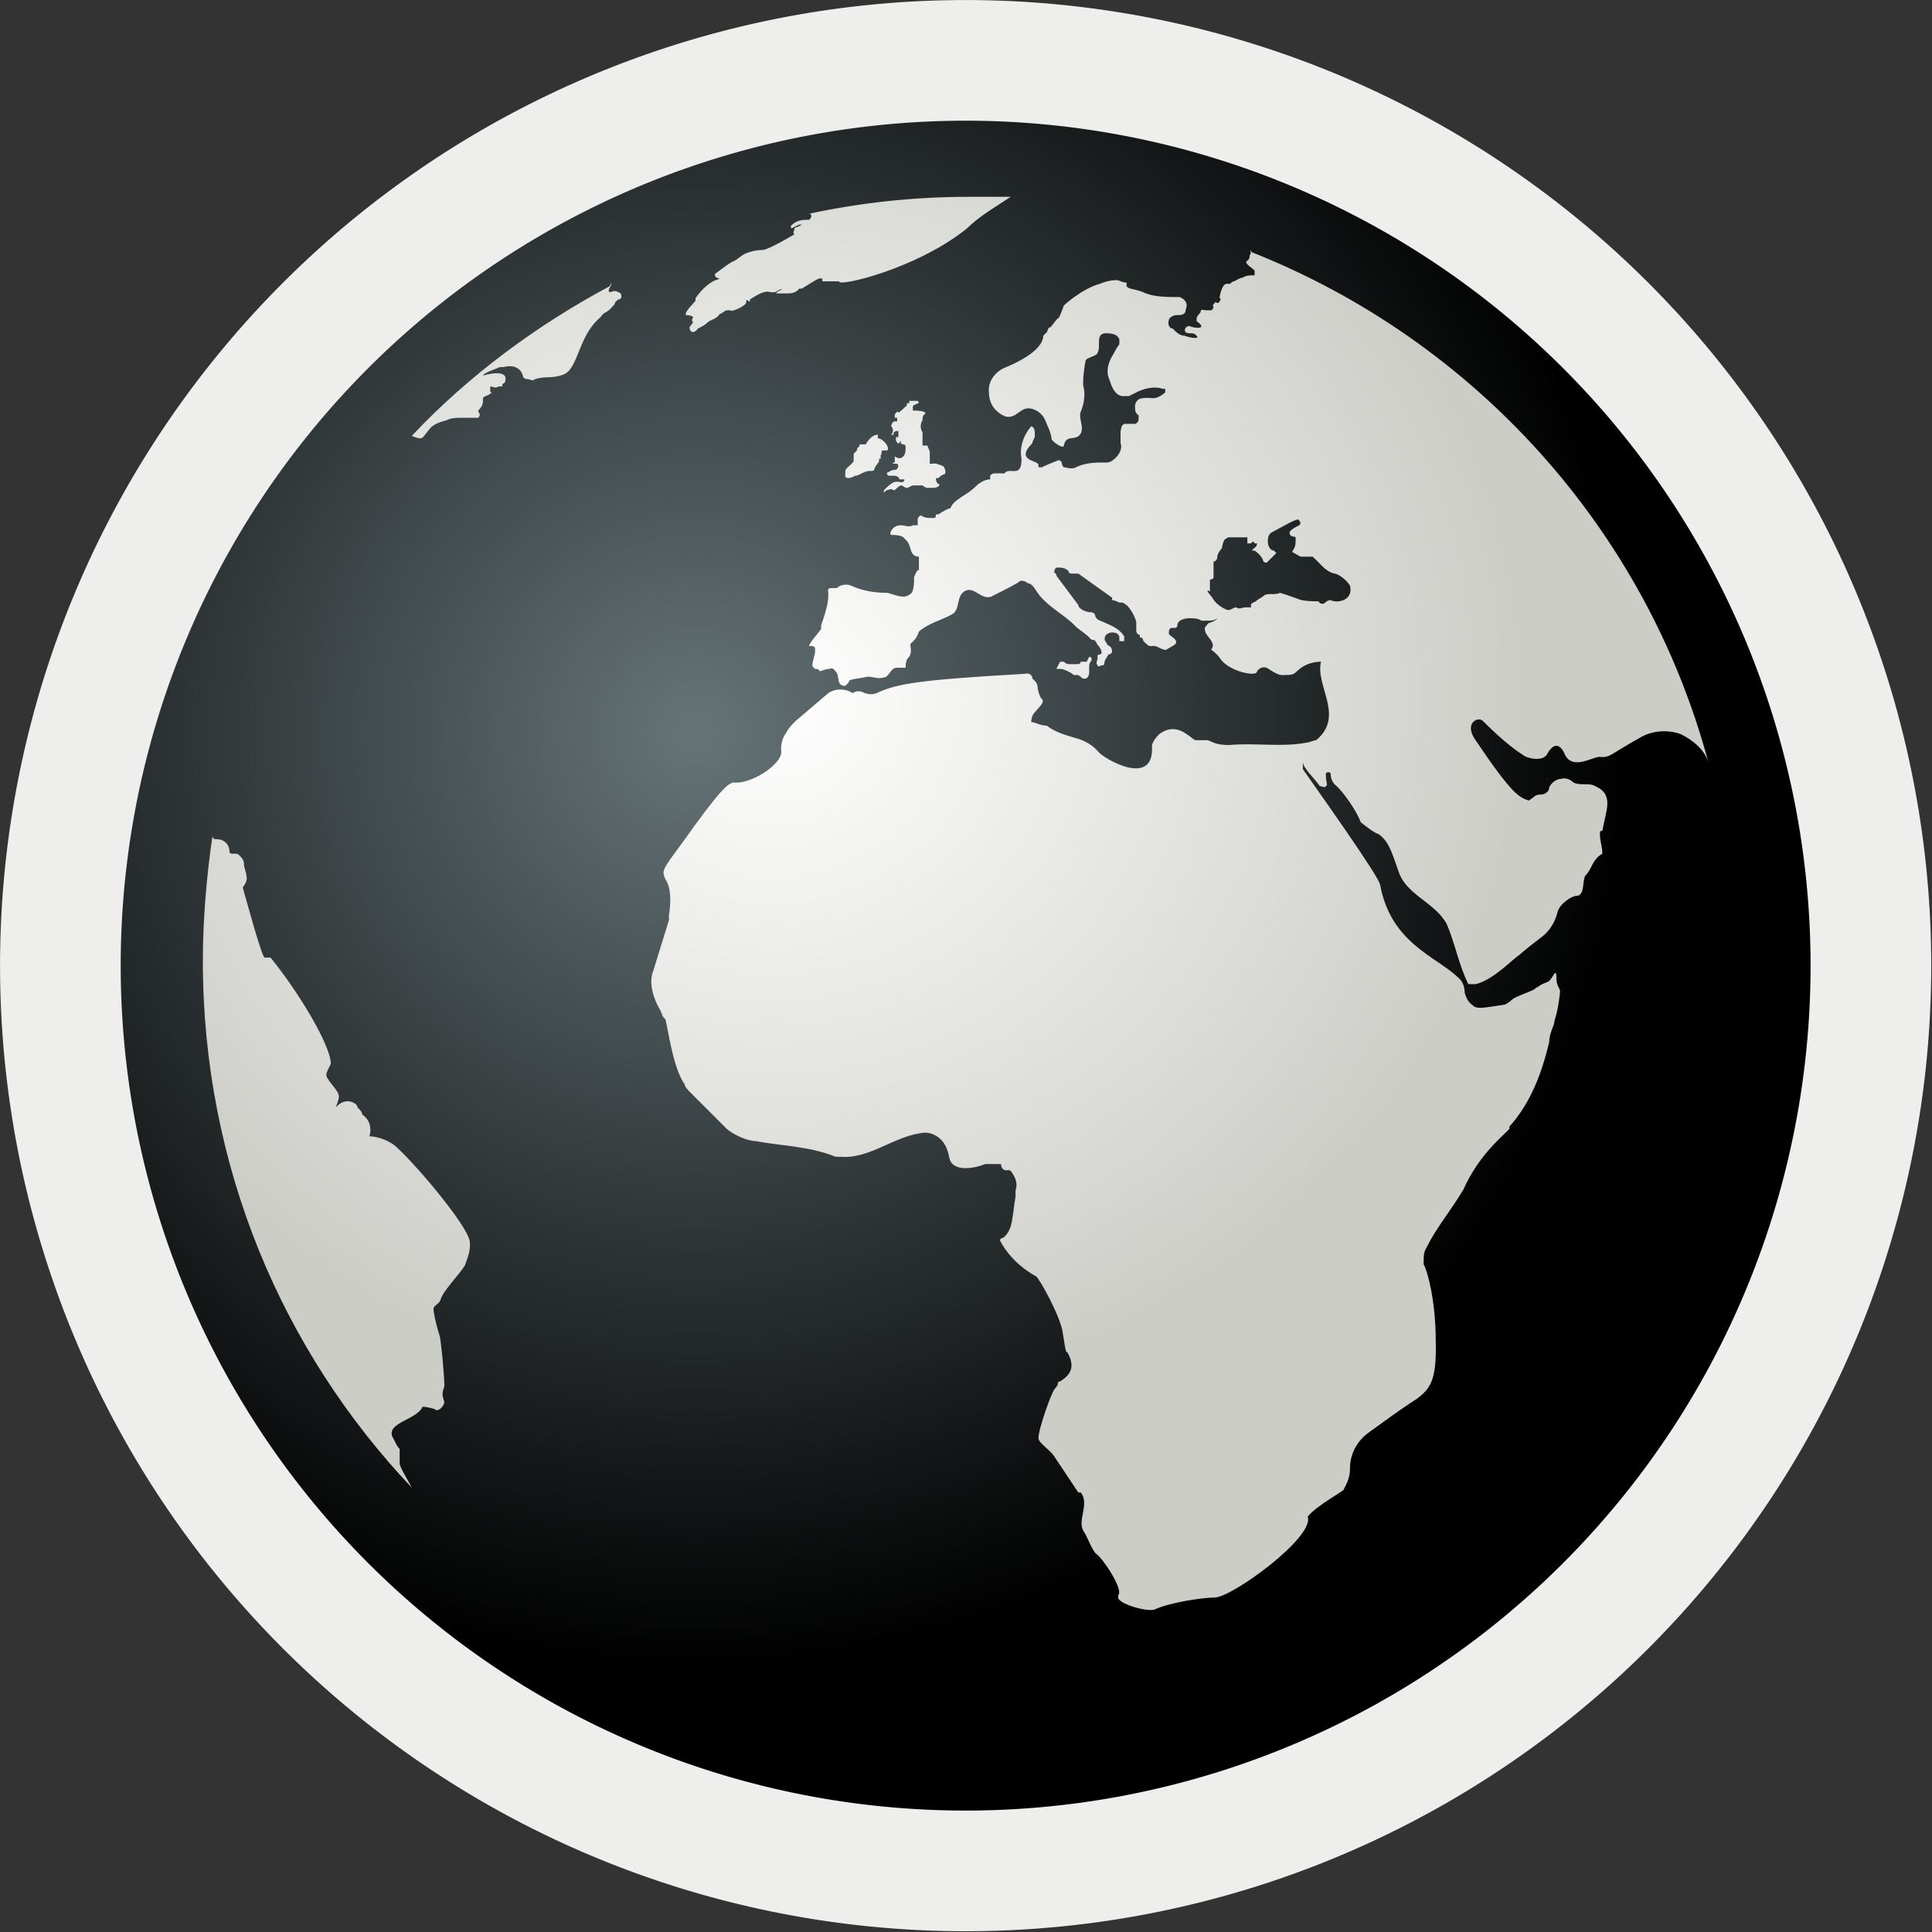 <svg xmlns="http://www.w3.org/2000/svg" width="16" height="16" xmlns:xlink="http://www.w3.org/1999/xlink"><rect width="100%" height="100%" fill="#333333" stroke="none"/><defs><linearGradient id="b"><stop offset="0" stop-color="#fff"/><stop offset="1" stop-color="#cdcdc8"/></linearGradient><linearGradient id="a"><stop offset="0" stop-color="#667478"/><stop offset="1"/></linearGradient><radialGradient cx="5.911" cy="6.194" r="7.226" xlink:href="#a" fx="5.911" fy="6.194" gradientUnits="userSpaceOnUse"/><radialGradient id="d" cx="6.218" cy="5.475" r="6.915" xlink:href="#b" fx="6.218" fy="5.475" gradientTransform="matrix(.901 0 0 .845 .786 1.158)" gradientUnits="userSpaceOnUse"/><radialGradient id="c" cx="5.911" cy="6.194" r="7.226" xlink:href="#a" gradientUnits="userSpaceOnUse" fx="5.911" fy="6.194"/></defs><g color="#000"><path fill="url(#c)" stroke="#eeeeec" stroke-width=".933" d="M15 8A7 7 0 1 1 1 8a7 7 0 1 1 14 0z" transform="matrix(1.071 0 0 1.071 -.571 -.571)" stroke-linecap="round" stroke-linejoin="round" overflow="visible" enable-background="accumulate"/><path fill="url(#d)" d="M8.02 1.63c-.46 0-.9.05-1.32.14.03 0 .02.04 0 .05-.05 0-.1 0-.15.05 0 .02 0 .02 0 .02.02 0 .04-.02.07-.03 0 0 .02 0 .02 0-.03.02-.05.02-.06.03 0 .02-.02.04 0 .05 0 0-.2.12-.26.13-.08 0-.16.03-.18.05-.03.02-.05.04-.08.05-.05.03-.1.07-.14.1 0 .03.02.03.04.04 0 0 .02 0 0 0-.1.02-.18.13-.2.16 0 0 0 .02 0 .02-.04.05-.05.05-.08.1 0 .02 0 .02 0 .02s.06 0 .06.02c0 0-.02.02 0 .04 0 0-.03.04-.03.04s0 .04.03.04c0 0 .02 0 .04-.03 0 0 .05-.02.08-.05.02-.02.08-.03.1-.07.02 0 .04-.03.06-.03.02 0 .03 0 .03 0 0 .02.14-.04.13-.07 0-.02 0-.02.03 0 0 0 0 0 0-.02.05-.03.12-.08.17-.06 0 0 .02 0 .04 0 .06-.04.06-.02.05-.02 0 0-.05.02-.04.03 0 0 0 0 .02 0s.04 0 .07 0c.02 0 .07 0 .1-.04.02 0 .02 0 .02 0 .1-.06.15-.1.17-.08 0 0 0 0 0 .02.02 0 .04 0 .06 0 0 0 0 0 .08 0-.02.05.64-.1 1.06-.44.1-.1.24-.18.36-.26-.1 0-.23 0-.34 0zm2.33.44s.02.03 0 .04c0 .05-.03.05-.03.06 0 .02.05.05.07.07 0 0 0 .03 0 .04-.04 0-.07 0-.1.02-.02 0-.05.02-.07.03 0 0-.02 0-.03.02 0 0-.02 0-.03 0-.04 0-.06.1-.06.12.02 0 0 .02 0 .03 0 0-.02.02-.03 0 0 0-.04.03-.02.04 0 0 0 .02-.02.03 0 0-.02 0-.03 0-.05 0-.05-.02-.06.02 0 0-.02.02-.03.04 0 0 0 .02 0 .03.1.07-.02.06-.06.04-.04 0-.06.06 0 .06.03 0 .04 0 .06.02.03.03-.05.02-.1 0-.04 0-.07-.03-.1-.06-.03 0-.04-.04-.03-.07 0-.02.04-.04.06-.04.04 0 .08 0 .08-.05.02-.04 0-.08-.05-.1-.1 0-.2 0-.28-.03-.08-.04-.14-.03-.16-.06 0 0 0-.02 0-.03-.04 0-.06-.02-.08-.02-.02 0-.07 0-.14.03-.15.04-.3.18-.3.18s-.02.06-.04.1c-.03.02-.05.06-.07.08-.02 0-.02.02-.03.04 0 0-.02.02-.03.03 0 .06-.06.16-.33.27-.08.04-.13.12-.12.2 0 .1.06.17.14.2.1.02.12-.1.23-.06.05.02.08.05.1.1.02.05.04.08.05.15.02.03.1.08.1.05.02-.1.1-.03.14-.1.03-.06-.02-.12 0-.18.03-.07.04-.15.02-.22 0-.03 0-.1.02-.2 0-.03.1-.04.1-.07.03-.05-.02-.15.06-.16.04 0 .1 0 .12.05 0 0 0 .03 0 .04-.03.04-.04.07-.06.1-.04.07-.05.14-.02.2.02.07.05.12.1.13.03 0 .04 0 .06 0l.08-.04c.07-.03.14-.04.2-.02 0 0 .02 0 .02 0 0 .02 0 .02 0 .03-.1.08-.1.03-.2.05-.02 0-.05.03-.05.06 0 .04 0 .06.03.08 0 .04 0 .06-.03.07-.02 0-.04 0-.06 0 0 0-.02 0-.03 0-.03.02-.02.03-.03.06 0 .04 0 .08 0 .1.03.07-.07.17-.12.16-.08 0-.17 0-.25.04-.03.02-.08 0-.1 0 0-.02 0 0 0 0-.03-.03 0-.04-.04-.06 0 0-.13.05-.14.06-.02 0-.02 0-.03 0 0 0 0 0 0-.02 0-.04-.2-.03-.05-.18 0-.02.02-.04.02-.06 0-.04 0-.07-.03-.08-.06.07-.1.17-.08.27 0 .12-.05.1-.1.1 0 0-.03 0-.04.02 0 0-.04 0-.08 0 0 0-.03 0-.04.02 0 .02 0 .03 0 .03-.04 0-.07.02-.1.04-.05.05-.08.07-.13.1-.04.03-.08.05-.1.1-.02 0-.05.02-.1.05 0 0-.02 0-.02 0 0 .02 0 .03-.02.03-.05 0-.07 0-.1-.02-.02 0-.03.02-.03.03 0 .02 0 .03 0 .05 0 0-.02 0-.04 0-.03.02-.07 0-.1 0-.07 0-.1.07-.08.08.1 0 .1.02.13.05.04.04.02.13.1.13 0 0 0 .07 0 .08 0 .02 0 .03 0 .03-.02 0-.03.04-.04.06 0 .04 0 .1-.02.13 0 0-.04.04-.08.03-.03 0-.08-.02-.12-.03-.16 0-.26-.04-.3-.06-.05-.02-.1 0-.12.02 0 0-.02 0-.04 0s-.04 0-.03.04c0 .05 0 .1-.06.27 0 .02 0 .03 0 .03-.03.04-.1.12-.1.14 0 0 0 0 .02 0 0 0 .03 0 .03.02 0 0 0 .02 0 .03 0 .02-.03.1-.02.12 0 0 0 0 .02.02.02 0 .03 0 .04.02 0 0 .05-.02.07-.02.02 0 .03-.02.06.02.04.04 0 .12.08.12 0 0 .02-.02.03-.03 0-.02 0-.02.13-.04.05-.02.1.02.16 0 .04 0 .05-.07.1-.08.02 0 .05 0 .08 0 0-.02 0-.06.02-.08.02-.02.03-.05.02-.1 0 0 0 0 0-.02 0 0 .05-.03.07-.1.08-.07.2-.1.27-.14.08-.04.03-.16.12-.2.08-.03.14.1.23.04.1-.05.2-.1.22-.12.02 0 .04 0 .06.02.03 0 .05.03.07.06.08.13.24.2.33.3.02.02.1.07.12.1.04.03.02-.02.06.05.02.02.05.07.02.08-.03 0-.02.02-.02.03 0 .02-.02.04 0 .06 0 0 0 .02.03 0 .03 0 .02 0 .03-.04.03-.05.03-.05.03-.05s.02 0 .03-.02c0-.04-.02-.05-.04-.06 0-.02-.03-.03-.02-.06 0-.03.05-.05.08-.04.02 0 .04.02.04.04s0 .03 0 .03c.02 0 .04 0 .04 0s0-.03 0-.04c-.05-.08-.14-.1-.22-.14 0 0-.02-.02-.02-.03 0-.02-.02-.03-.04-.03-.04 0-.1-.03-.1-.06l-.18-.24s0-.02-.02-.03c0 0 0-.03.02-.04.04 0 .07 0 .1.03 0 0 0 .02.02.02s.04 0 .06 0l.28.2v.02s.02 0 .06.02c0 0 0 0 .02 0s.03.02.04.02c.04.04.07.1.08.14 0 .02 0 .05 0 .06 0 .02 0 .04.03.05 0 0 0 .02 0 .02.02 0 .02 0 .03.03 0 0 .04.04.05.04.02 0 .03 0 .04 0 .03 0 .07.04.1.03 0 0 .05-.03.05-.03.08-.04-.02-.08-.03-.1 0-.03 0-.04.02-.05 0 0 .02 0 .03 0 0 0 .02 0 .02-.02 0-.04.05-.06.1-.06.04 0 .07 0 .1.02.02 0 .04 0 .05 0 .03 0 .06 0 .08-.02 0 0 0 .02-.07.04-.02.02-.04.04-.03.06 0 .05.1.1.05.16.03.02.06.05.08.08.07.1.3.15.3.1.02-.03.05-.04.08-.03.05.03.1.07.15.06.05 0 .07 0 .1-.03.05-.05.12-.08.2-.08-.05.2.2.45-.04.65-.02 0-.06.02-.08.02-.2.04-.43 0-.64.02-.12 0-.14-.03-.18-.04-.04 0-.05 0-.1 0-.05-.02-.15-.16-.3-.05-.03.03-.06.07-.06.1.02.35-.4.1-.44.05-.05-.06-.12-.1-.2-.12-.07-.02-.17-.05-.23-.1-.05 0-.1-.03-.13-.03 0 0 0-.04.02-.07.06-.07.1-.1.06-.13-.05-.1 0-.1-.07-.16 0-.03-.03-.05-.06-.04-.87.05-1.06.08-1.23.16 0 0-.04.02-.1 0-.03-.02-.07-.02-.1 0-.06-.04-.14-.04-.2 0l-.27.23c-.03.03-.06.06-.08.1-.05.07-.04.13-.04.16 0 .1-.25.27-.4.25-.05.02-.1.05-.42.5-.17.23-.17.23-.14.3.02.03.06.1.03.3 0 .02 0 .03 0 .04l-.13.42c-.04.1 0 .23.06.33l.02.05s0 0 .02.02c.02.06.06.4.16.54 0 .02.03.05.05.07l.3.3c.06.05.17.1.24.1.2.04.44.04.66.13 0 0 .02 0 .04 0 .25.02.45-.18.7-.2.05 0 .17.03.2.2.02.13.2.1.3.06.04 0 .1 0 .13 0 0 .04.03.06.06.05 0 0 .02 0 .03.02.05.07.04.12.03.15v.02s0 .02 0 .03c-.03.18-.02.27-.1.34 0 0-.02 0-.03.02.1.2.3.3.3.3.03.02.2.33.22.46.03.2.03.16.04.17.08.14 0 .2-.06.24 0 0-.02 0-.02.02s-.02.03-.03.05c-.02.02-.13.32-.13.4 0 .04.1.1.13.15l.2.3c.02 0 .02 0 .02 0 .08.1-.04.24.03.33.02.03.07.16.1.18.05.03.23.3.18.34 0 0 0 0 0 .02 0 .05.23.12.3.1.13-.06.4-.1.5-.1.14 0 .83-.5.77-.67.08-.1.32-.22.3-.23.04-.07.05-.12.05-.17 0-.12.06-.23.16-.3.1-.07.2-.15.4-.28.1-.08.16-.14.15-.48 0-.33-.07-.58-.1-.63 0-.08 0-.1.03-.15.08-.16.2-.3.3-.47.12-.27.3-.42.38-.5 0 0 0 0 0-.02.18-.2.27-.45.33-.7 0-.05.02-.1.04-.15 0-.04.03-.07.05-.27 0-.02-.03-.05-.03-.1 0-.12-.03 0-.07.02-.1.04-.05.03-.1.05 0 .02-.17.07-.2.1 0 0-.03.03-.06.04-.2.03-.23.04-.27 0-.03-.02-.05-.06-.06-.1 0-.05-.02-.1-.06-.13-.18-.17-.55-.28-.64-.76 0-.06-.53-.8-.64-.96 0-.02 0-.04 0-.06 0 .05.1.14.14.2.02 0 .04.02.05 0 .02 0 0-.03 0-.1 0-.02.04-.02.04 0 0 .04.02.08.05.1.07.07.16.2.2.3.05.04.1.08.15.1.08.06.1.13.16.3.06.2.3.26.4.44.07.16.1.34.18.5.02 0 .04 0 .06 0 .14-.03.3-.2.36-.24.08-.07.15-.12.2-.16.06-.05.1-.12.12-.2.02-.07.12-.13.15-.13.08 0 .05-.12.08-.17.05-.05.05-.1.1-.15 0 0 .02-.02.04-.03 0-.06-.02-.1-.02-.16 0-.02 0-.03.02-.03.03-.17.1-.3-.06-.37-.05-.03-.12 0-.18-.03-.03-.03-.07-.04-.1-.03-.04 0-.08.03-.1.07 0 .04-.04.06-.07.06-.05 0-.05.02-.1.05-.08-.03-.13-.04-.44-.5-.1-.14.02-.2.06-.16.04.04.2.2.33.28.03.03.16.06.2 0 .08-.15.14-.03.15 0 .07.14.25 0 .3.02.08 0 .07-.02.32-.16.1-.06.23-.07.34-.03.1.05.2.13.23.24-.52-1.94-1.94-3.5-3.78-4.23zm-5.3.3c-.6.32-1.17.74-1.64 1.24.1.04.08.02.15-.06.03-.04.1-.06.14-.07.03-.02.1-.02.1-.02.03 0 .13 0 .16 0 .03-.03 0-.04 0-.06C4 3.36 4 3.34 4 3.3c0-.02.04-.02.06-.04.03-.02 0 0 0-.02 0 0 0-.04 0-.04.02 0 .04.02.07 0 0 0 .02 0 .03 0 0-.02 0-.02.02-.03.05-.13-.18-.06-.18-.06 0-.02.12-.06.14-.07 0 0 .02 0 .03 0 .07-.02.14 0 .16.07 0 .02.02.03.04.03s.04.02.06 0c.1-.03.14 0 .24-.04.12-.05.12-.32.3-.47 0 0 .02-.03.04-.04.04-.02.06-.05.08-.07 0-.02.02-.03.03-.04.03 0 .03-.03.02-.05 0 0-.03-.02-.05-.02-.02 0-.04.02-.05 0 0-.02.02-.04.02-.05 0 0 0 0 0-.02zm2.48.97s-.02 0-.02 0 0 0 0 .02c-.03.02-.04.04-.06.05 0 .02 0 0-.02 0-.02.02-.02.02-.02.03 0 0 0 0 0 .02 0 0 0 0 .02 0 0 .02 0 .02 0 .03 0 0 0 0-.02 0s-.03.03-.03.04c.02.02.02.05 0 .07 0 0 .02 0 .02 0 0-.02 0-.02.02-.03 0 0 0 0 .02 0 0 .02 0 .03 0 .05 0 0-.02 0-.02 0 0 .02 0 .03 0 .03.02.03.02.03.04 0 0 .02 0 0 0 0 0 .02 0 .03.02.03 0 0 .02 0 .02.02 0 .03 0 .06-.02.08-.02.02-.04.02-.07 0 0 0 0 0 0 .02 0 0 0 .02 0 .02 0 .02 0 0-.02.02.02 0 .02 0 .03 0 .03 0 .02.04 0 .05 0 0-.04 0-.06.02-.02 0-.02.02 0 .03 0 0 .03 0 .05 0 0 0 .03 0 .04.03 0 0 .02 0 .02 0s.02 0 .02 0c0 .02-.02.03-.04.02 0 0-.02 0-.03 0-.02 0-.05.02-.08.05 0 0 0 0-.02.02 0 .02 0 .02 0 .02.02-.02.02-.02.02-.02.02 0 .04-.02.06 0 .02 0 .03-.03.06-.04.02 0 .03.02.05.02.02 0 .03-.02.06-.02 0 0 .03 0 .03 0s0 0 .04 0c0 0 .02.02.04.02 0 0 .03 0 .05 0 0 0 .05 0 .05-.03-.02 0-.03-.03-.03-.05 0 0 .02 0 .02 0s.02-.02.04-.03c0 0 .02 0 .02-.02 0 0 0-.03-.02-.05 0 0-.07-.03-.08-.02 0 0 0 0-.03 0 0 0 0 0 0-.02 0 0 0 0 0-.02 0 0 0-.02 0-.03 0 0 0-.02 0-.03 0 0-.02-.05-.02-.05-.02 0-.03 0-.04 0 0-.02 0-.03 0-.04 0 0 0-.02 0-.03 0 0 0-.02 0-.04-.02-.03-.02-.07 0-.1 0-.02 0-.04.02-.05.02-.03-.08-.03-.1-.03 0 0 0-.02 0-.03 0-.02.03-.02.04-.03.02 0 0-.02 0-.02-.03 0-.05 0-.07 0zm-.26.26c-.06 0-.1.08-.1.08-.03 0-.04 0-.05 0 0 0 0 .02-.02.03 0 .03-.02.03-.03.05 0 0 0 0 0 .02 0 0 0 0 0 .04-.03.04-.06.05-.07.08 0 0 0 .03 0 .04 0 .03.05.02.08 0 .03 0 .05-.02.08-.03.04-.02.07 0 .08-.02 0-.02.03-.05.04-.07 0 0 0 0 0-.02.03 0 0-.02.02-.04 0-.03 0-.03.03-.03 0 0 .02 0 .02 0 .02-.03-.04-.1-.08-.1zm3.48.7s.02.02.02.03c0 0 0 .02-.03.03 0 0-.06.03-.06.05 0 .04.04.03.05.04 0 0 0 0 0 .02 0 .03 0 .06-.03.1 0 0 0 0 .07.04.03 0 .06 0 .1 0 .06.05.1.12.18.14.03 0 .1.05.13.1.03.12-.1.15-.16.12-.03 0-.04.02-.06.03-.02 0-.03 0-.04-.02-.03 0-.13 0-.17-.02 0 0-.14-.05-.15-.05-.04.02-.1 0-.13.02-.02.02-.05.03-.07.05-.04.02-.04.02-.04.03 0 0 0 .02 0 .02-.02 0-.04 0-.05 0-.02 0-.05.02-.07 0-.03 0-.05.03-.08.02-.05-.02-.1-.06-.12-.1L10 4.9s0-.02.02 0c0-.04 0-.07 0-.1 0 0 .03 0 .03-.02s0-.04 0-.05c0 0 0-.08 0-.08.02 0 .03-.02.03-.03 0-.03.02-.06.04-.08 0 0 0-.03.02-.07 0 0 0 0 .03-.02.03 0 .06 0 .1 0 0 0 .02 0 .04 0s.02 0 .02 0c0 .02 0 .02 0 .03 0 0 0 .02 0 .02.02 0 .03 0 .03 0 .02-.02.02-.02.03 0 0 0 .02 0 .02 0 0 .04-.04.04-.04.06 0 0 0 0 .02 0 .03.02.06.05.07.08 0 0 0 .02.03.02 0 0 .07-.07.08-.08 0 0 0 0-.02-.02-.03 0-.05-.04-.05-.07 0-.03 0-.06.03-.08l.13-.07s.07-.04.1-.04zM9 5.48s0 0-.02 0 0 0-.03 0c0 .02-.02.02-.03.02 0 0 0 0-.02 0s-.03 0-.04 0c-.02 0-.03 0-.05-.02 0 0 0 .02 0 0-.02 0-.02 0-.03 0 0 0-.03.05-.03.06 0 0 .02 0 .02 0s0 0 .02 0 .1.04.1.05c.02 0 .02 0 .03 0 .02 0 .03.02.05.03 0 0 0 0 .02 0 0 0 .02 0 .03-.04 0-.03 0-.04 0-.05 0-.02 0-.04.02-.06 0-.02 0-.03-.02-.03zM1.76 6.92c-.05.34-.08.7-.08 1.04 0 1.7.66 3.23 1.73 4.36-.03-.06-.1-.17-.1-.2s0-.08 0-.12c-.03-.03-.04-.07-.06-.1-.05-.12.2-.14.25-.25 0 0 .04 0 .1.02.03.03.08-.03.08-.06-.02-.06-.02-.07 0-.13 0-.1-.03-.4-.04-.42-.04-.13-.05-.2-.05-.22 0-.03.05-.04.06-.08.02-.07.15-.2.2-.28.02-.06.05-.12.04-.2-.02-.14-.5-.7-.63-.8-.1-.07-.2-.07-.2-.07.02-.07 0-.14-.06-.18 0-.02-.02-.04-.04-.06 0-.03-.05-.05-.08-.05-.04 0-.07.02-.1.05.04-.1.04-.1-.04-.2-.05-.07-.05-.06 0-.16 0-.15-.27-.6-.5-.88-.02 0-.03 0-.05 0-.03-.03-.15-.48-.18-.58.03-.04.04-.07.03-.1 0-.03-.02-.06-.02-.1 0-.04-.05-.08-.06-.08 0 0-.02 0-.04 0 0 0-.02 0-.02-.02 0-.06-.05-.1-.1-.1-.03 0-.03 0-.04-.02z" overflow="visible" enable-background="accumulate"/></g></svg>